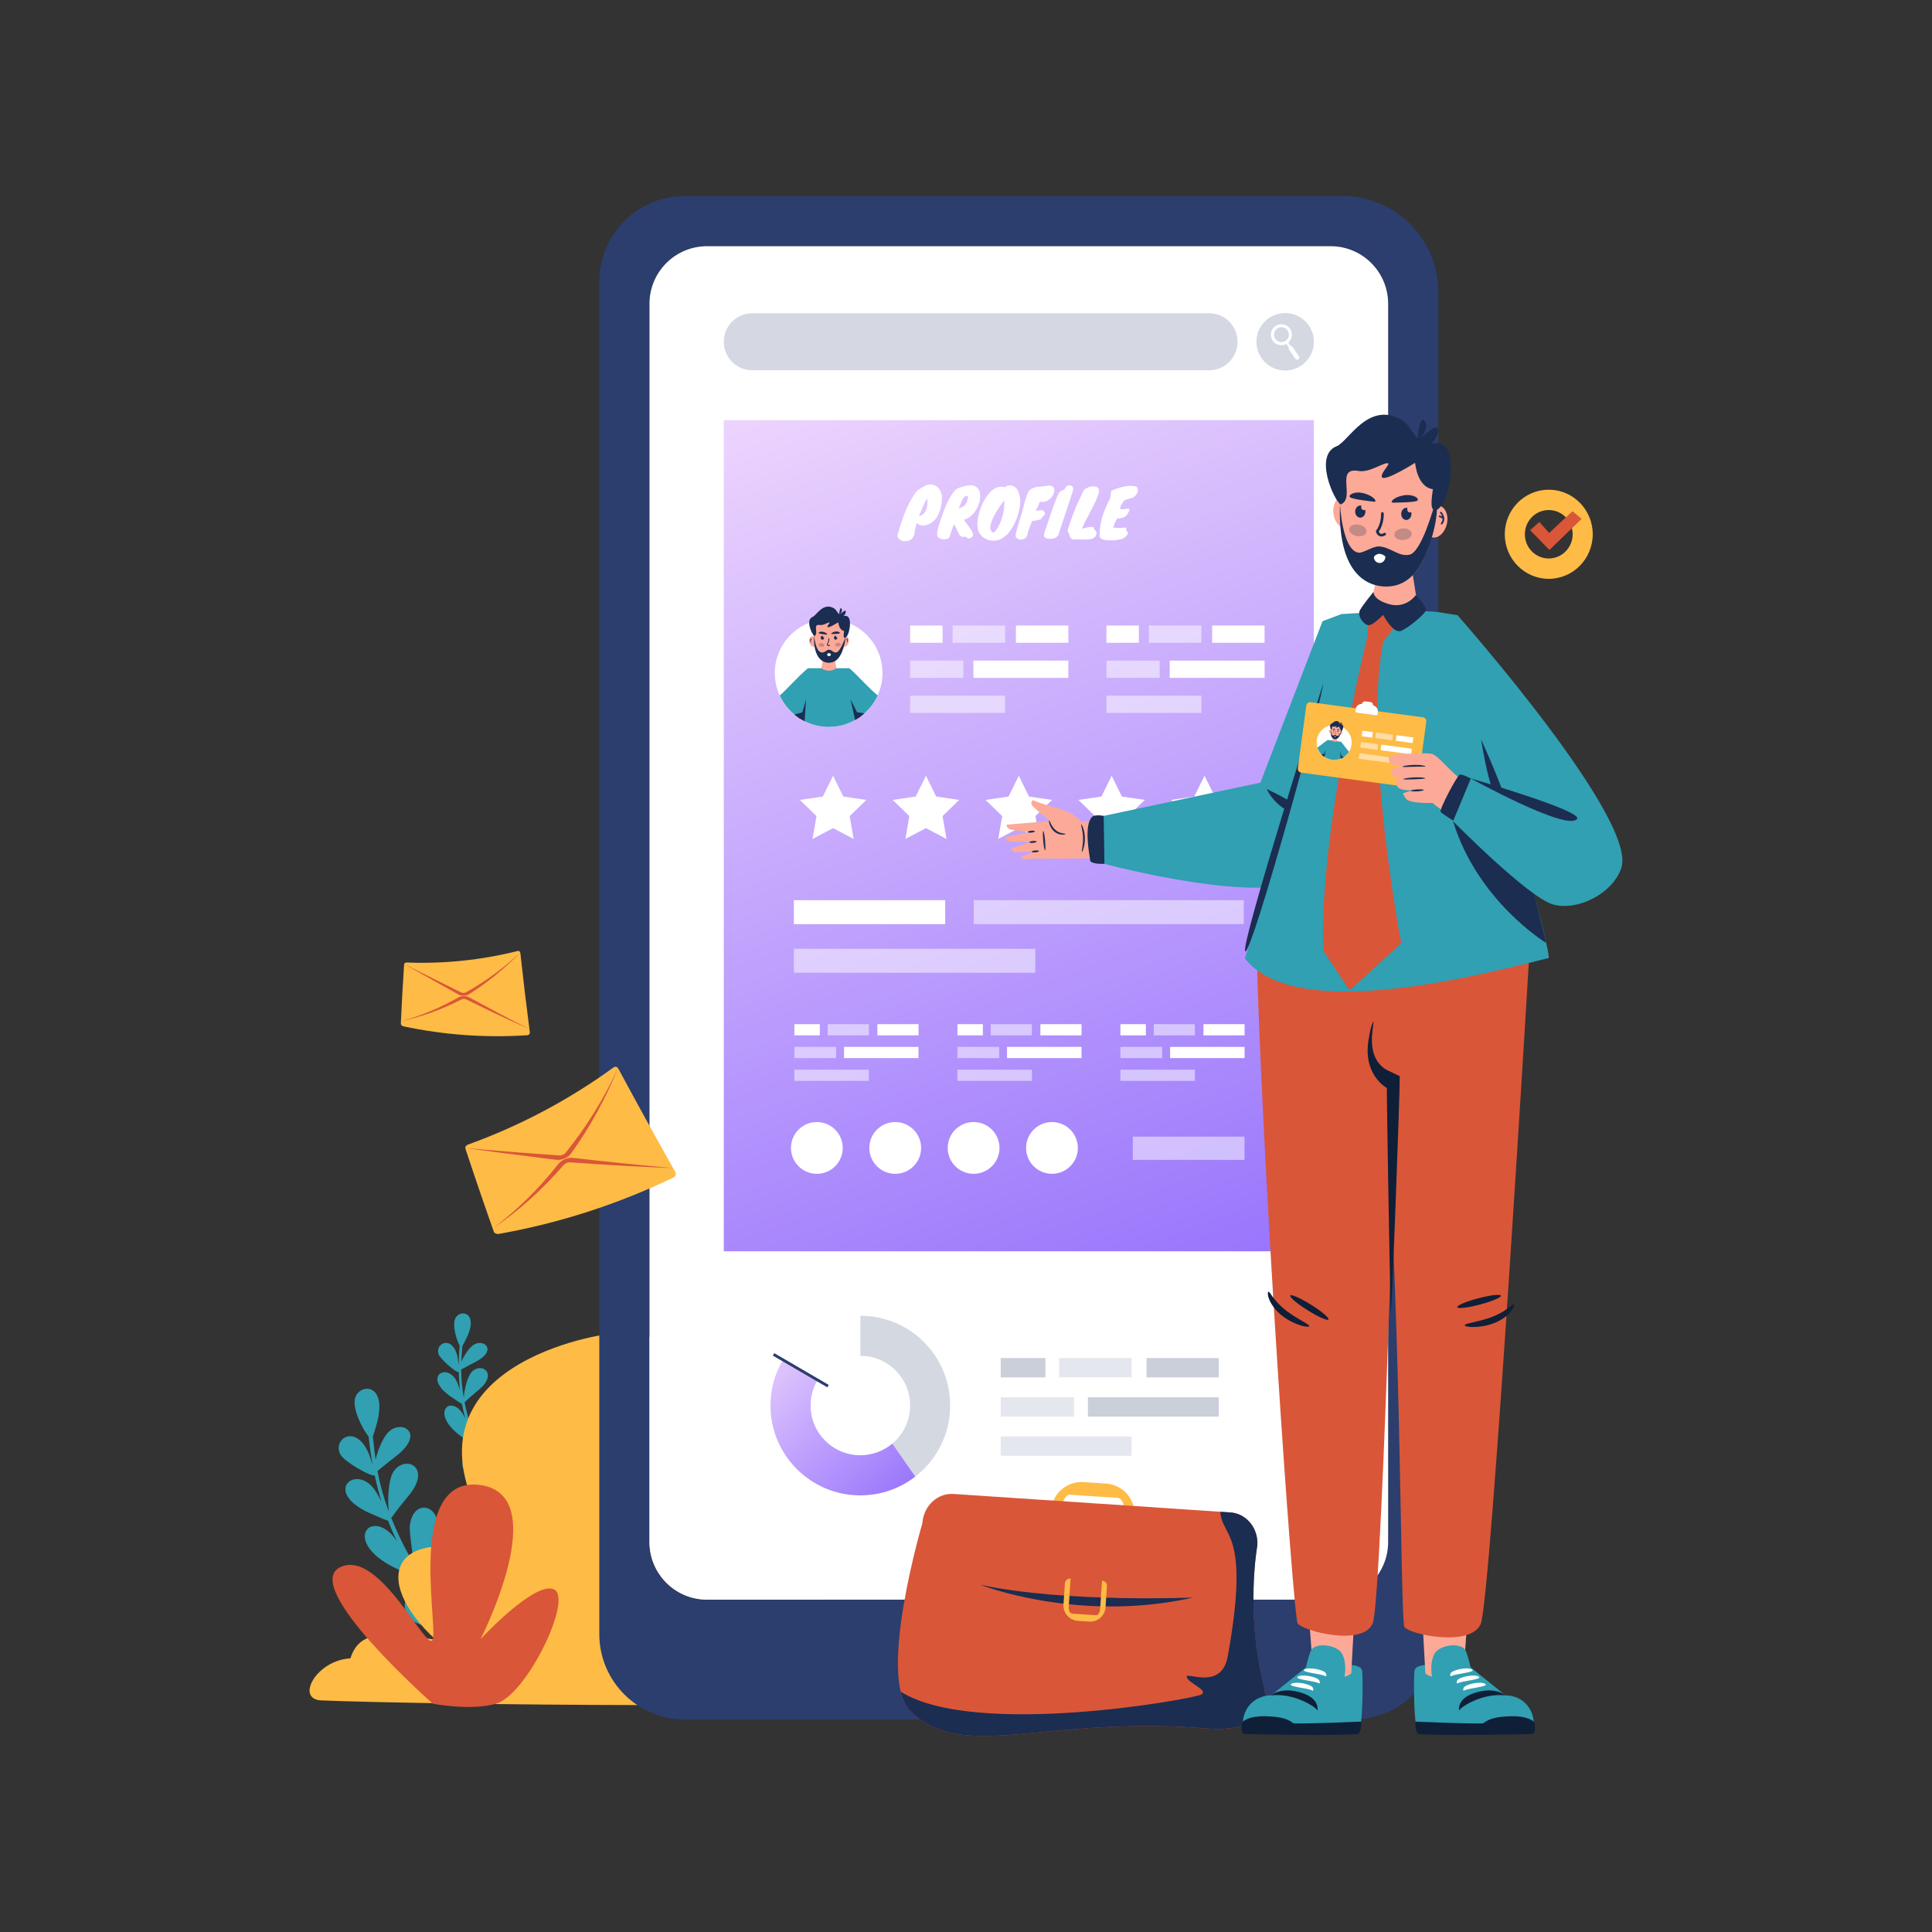 <svg xmlns="http://www.w3.org/2000/svg" enable-background="new 0 0 3000 3000" viewBox="0 0 3000 3000"><rect x="0" y="0" width="3000" height="3000" fill="#333333" stroke="none"/><path fill="#30a0b2" fill-rule="evenodd" d="M856.3 2612.4c-24.8-14.6-47.8-28.5-69.1-42.6-.4-12.7-.9-24.9-2.1-37.6-6.8-72.4-85.1-54.3-20.6 22.1-16.2-11.5-31.4-23.3-45.6-35.8 2.2-11.4 4.3-23 5.8-34.5 9.1-70.7-43.8-83.1-42.3-41 .4 11.3 11.6 41.4 21.4 61.6-19.5-18.9-37.1-39.8-53-63.8 6.6-12.8 13.3-25.5 20-38.2 32.4-61.6-30.7-85.9-34.6-31-.3 4.1 3.1 38.2 7.3 57.8-13.2-21.5-25.2-45.6-36.1-73 .4 0 .8-.3 1.3-.8 8.1-11.5 16.6-22 25.6-32.8 37.7-45.1-5.6-64.6-23.3-37.6-8.3 12.6-9.5 45.8-7.1 62-8.7-23.1-14-43.1-17.7-63 9.6-8.1 19.3-15.7 29.2-23.4 43.6-34 11.8-55.1-8.9-40-10.7 7.8-19.2 29.1-23.3 45.4-1.6-11.3-2.9-23-4.2-35.4 2.1-6.5 4.1-13.2 6-19.8 18-65-28.4-63.6-33.9-38.8-3.6 16.1 12.1 47.9 21.3 58.3 1.6 15.3 3.7 30.2 6.3 44.7-1.1-3.7-2.3-7.4-3.5-11.1-19.2-57.6-61.1-29.8-46.1-4.8 6.4 10.6 45.9 33.5 52.8 31.8 2.9 13.8 6.4 27.2 10.4 40.4-2.6-5-5.3-10-8.1-14.5-29.6-49-89.9 1.7-1.9 36 3.4 1.3 14.4 6.9 20.2 8.2 4.2 10.9 8.9 21.7 14.1 32.3-.7-1-1.4-2-2-2.9-38.4-53.4-89.4 6.2 7.8 48.2 4.1 1.8 24.7 13 25.8 9 9.9 14.4 20.8 28.6 32.9 42.6 2.1 2.4 4.3 4.8 6.4 7.1-60.3-49.2-74.7 2.5-42 21.8 14.8 8.7 66.4 14.1 74.7 9.8 15.3 13.2 31.4 25.2 48.1 36.6-11.1-4.8-22.6-9.3-30.6-10.7-49.9-8.9-60.4 65.9 52.5 27.2.8-.3 1.4-.5 2.1-.8 19.9 12.6 40.2 24.5 60.6 36.6 1.5.9 3.5.4 4.4-1.1C858.3 2615.3 857.8 2613.3 856.3 2612.4zM854.9 2378.1c-14.7-12.8-28.2-24.9-40.6-36.9 1.3-8.5 2.5-16.7 3.3-25.3 4.5-48.9-49.8-46.6-16.4 12.2-9.3-9.6-18-19.4-25.8-29.5 2.9-7.3 5.7-14.8 8.1-22.2 14.8-45.9-18.8-60.6-23-32.5-1.1 7.5 2.6 28.9 6.6 43.6-10.6-15-19.7-31-27.3-48.9 6-7.7 12-15.3 18-22.9 29.2-36.9-9.8-60.9-19.2-24.9-.7 2.7-2.7 25.8-2.3 39.3-6.1-15.9-11.1-33.4-14.9-53 .3 0 .6-.1.9-.4 6.8-6.6 13.7-12.5 21.1-18.6 30.7-25.3 4.3-43.6-10.8-27.9-7.1 7.3-12 29.3-12.4 40.4-2.9-16.4-4-30.4-4-44 7.4-4.2 14.8-8 22.3-11.9 33.2-17.2 14.7-35.1-1-27.7-8.1 3.9-16.4 16.9-21.1 27.3.3-7.7.9-15.6 1.6-24.1 2.2-4.1 4.4-8.2 6.4-12.4 20-41-11-45.8-17.7-30-4.4 10.2 2.1 33.3 7 41.4-.8 10.4-1.3 20.5-1.4 30.5-.3-2.6-.6-5.2-1-7.8-5.6-40.7-36.9-27.3-30.1-8.9 2.9 7.9 26.4 28 31.1 27.7.2 9.5.9 18.9 1.9 28.1-1.1-3.7-2.3-7.3-3.6-10.6-13.6-36.2-60-10-5.7 23.7 2.1 1.3 8.7 6.4 12.4 7.9 1.5 7.8 3.2 15.5 5.3 23.2-.3-.7-.7-1.5-1-2.2-18.9-40.2-60.2-7-.7 33 2.5 1.7 14.8 11.7 16 9.2 4.8 10.8 10.3 21.6 16.6 32.4 1.1 1.9 2.2 3.7 3.4 5.5-34-40.2-49.9-7.6-30.6 9.3 8.7 7.6 42.4 17.6 48.4 15.8 8.5 10.6 17.8 20.6 27.4 30.2-6.8-4.6-13.9-9-19-10.9-32.1-12.1-48.3 36.3 31.5 24.6.6-.1 1-.2 1.5-.3 11.6 10.8 23.7 21.3 35.8 31.8.9.8 2.3.7 3.1-.2C855.9 2380.2 855.8 2378.9 854.9 2378.1z" clip-rule="evenodd"/><path fill="#febb46" d="M499.1,2640.4c164.1,6.7,852.3,14,873.8-4.3c11.5-9.9,34-64.7-149.6-73.3c131.9-150.8,84.1-236.5-90.7-164
		c144.2-290.9-127.9-334.4-187.1-327.4c-47,5.6-365.1,69.4-159.9,348.8c-179.7-60.2-211.8,32.1-108.8,126.1
		c-81.3-13.2-119.1-14.1-132.7,28.8C491.1,2577.9,458.1,2638.7,499.1,2640.4z"/><path fill="#da5638" d="M672.1,2645.5c0,0-205.9-181.2-144.2-211.8c61.7-30.6,136.7,136.9,144.2,111.7c7.5-25.2-40.3-255.4,74-239.4
		c114.3,16,0,239.4,0,239.4s84.7-91.6,114.3-77.3c29.6,14.4-42.3,163.5-90.1,177.4C731,2656.9,672.1,2645.5,672.1,2645.5z"/><path fill="#2b3e6d" d="M2084.7,304.4H1063.2
		c-73.2,0-132.6,59.4-132.6,132.6v2100.3c0,73.3,59.4,132.6,132.6,132.6h1037.6c73.3,0,132.6-59.4,132.6-132.7V453.1
		C2233.4,371,2166.9,304.4,2084.7,304.4z M2155.5,2394.4c0,49.5-40,89.5-89.4,89.5h-968.2c-49.4,0-89.4-40-89.4-89.5V471.7
		c0-49.4,40-89.4,89.4-89.4h968.2c49.4,0,89.4,40,89.4,89.4V2394.4z"/><path fill="#fff" d="M2155.5,471.7v1922.7c0,49.5-40,89.5-89.4,89.5h-968.2c-49.4,0-89.4-40-89.4-89.5V471.7
		c0-49.4,40-89.4,89.4-89.4h968.2C2115.5,382.3,2155.5,422.3,2155.5,471.7z"/><linearGradient id="a" x1="1201.899" x2="1901.249" y1="279.585" y2="2152.842" gradientUnits="userSpaceOnUse"><stop offset="0" stop-color="#ffe9fe"/><stop offset=".419" stop-color="#cfb3fd"/><stop offset="1" stop-color="#906bfc"/></linearGradient><rect width="916.2" height="1290.6" x="1123.9" y="652.4" fill="url(#a)"/><path fill="#fff" d="M1448.1 810.5c-2.7 2-5.5 3.5-8.4 4.4-2.9.9-5.8 1.2-8.7.8-2.9-.4-5.4-1.6-7.4-3.7-1.9 6-3.2 11.9-3.8 17.7-.3 1.1-.7 2-1.4 2.9-1.2 3.6-3.9 5.9-7.9 7.1-4 1.1-7.8.9-11.3-.6-1.6-.7-3-1.8-4-3.2-1.1-1.4-1.6-3.1-1.6-5.1 4.6-16 9.1-29.2 13.4-39.4.9-2.1 1.7-3.9 2.3-5.2.6-1.3 1.1-2.5 1.6-3.4.5-.9.9-1.8 1.3-2.5.4-.7.8-1.5 1.4-2.4 1.2-2 2.6-4.4 4.2-7.1 1.6-2.7 2.9-4.7 4-6.1 1.1-1.3 2.3-2.5 3.5-3.5 1.2-1 2.6-1.9 4.1-2.8 1.5-.9 3.4-2 5.7-3.4 2.3-1.4 4.7-2.3 7.3-2.6 2.6-.3 5-.1 7.4.7 5 1.5 8.6 5 11 10.4 2 5 2.3 11.6 1 20C1459.4 796.2 1454.9 805.2 1448.1 810.5zM1427 801.5c5.5-1.2 9.3-4.8 11.5-10.8 1.8-5 2.2-10.7 1.1-17.1-1.5 2.6-2.9 5.3-4.2 8.1-1.2 2.8-2.4 5.3-3.4 7.5C1429.8 794.3 1428.2 798.4 1427 801.5zM1475 832.3c-.6 2.7-2.7 4.3-6.2 4.9-3.3.6-6.4.2-9.3-1.1-3.3-1.4-4.7-3.4-4.3-5.9-.4-3.9 1.6-12.3 6.1-25.3 6.7-19.5 13.4-33.5 20.1-41.8 1.7-2.1 3.2-3.5 4.5-4.2 1.2-.6 2.7-1.2 4.3-1.8 1.6-.5 3.3-1 5-1.5 3.5-.9 6.8-1.6 9.9-2 3.1-.4 5.9 0 8.4 1.1 2.5 1.1 4.4 2.7 5.8 4.9 1.4 2.1 2.2 4.7 2.6 7.6.3 2.9.2 6-.3 9.1-.5 3.2-1.5 6.4-2.9 9.7-1.4 3.3-3.2 6.3-5.3 9.1-4.7 6.2-10.2 10.2-16.5 12l1 1.7c.9 1.3 1.9 2.8 3.2 4.4 1.2 1.6 2.5 3.3 3.7 4.9 1.2 1.7 2.4 3.4 3.4 5 1 1.7 1.7 3.3 2.2 4.7 1.1 3.3.2 5.7-2.5 7.1-2.2 1.3-4 1.7-5.2 1-.5-.3-1.1-.8-1.6-1.3-.5-.5-1.3-.9-2.2-1.3-4 1.1-7 .1-9.1-3-1.3-2-2.2-3.9-2.9-5.5-.7-1.7-1.2-3.1-1.7-4.2-1.2-2.5-2.6-4.6-4.1-6.4-.7 1.8-1.6 4.1-2.5 6.9-1.1 3.6-2.4 7.2-3.8 11.1H1475zM1495.3 773.8c-1.3 2.9-2.2 4.9-2.6 6-.9 2.3-2 4.8-3.1 7.5-.2 1.5-.4 2.5-.5 3.1l1.4-1.4 1.7-.8c1.2-.7 2.3-1.3 3.3-1.8 1-.5 1.9-1.2 2.7-2 1.5-1.5 2.9-4.1 4-7.5 0-.7.1-1.3.4-2 .2-.7.4-1.3.5-2 .3-1.5-.3-2.5-1.8-3.1-1.3-.1-3 1-5 3.3C1495.8 773.5 1495.5 773.8 1495.3 773.8zM1536.4 765.4c4.2-4.8 8.9-7.8 14.1-9.1 3.6-.9 6.9-.7 10.1.4 2.5-2.6 5.7-3.6 9.7-2.8 3.6.7 6.7 2.7 9.3 6.1.1.5.4 1.2.9 2.1.4.9.9 2 1.3 3.1 3 6.8 3.2 15.8.7 27-3.1 13.8-8.5 25.5-16.4 35.1-2.4 3-5.1 5.4-8.1 7.3-4.8 3.7-10.6 5.3-17.3 4.9-4.2-.2-7.6-1.2-10.5-3.1-11.2-5.6-14.9-17.2-11-34.8C1522.2 787.2 1528 775.1 1536.4 765.4zM1537.6 818.8l-.1.6.2 1.1c.4 2.1 1.1 3.7 2 4.8.9 1.1 1.7 1.8 2.3 2.1.7-.5 1.3-1 2-1.5.7-.5 1.3-1 1.8-1.7 4.6-5.6 8.1-13 10.7-22.1 2.6-9.1 3.5-17.6 2.8-25.3-2.6 3.4-5.4 7.2-8.2 11.6-2.9 4.4-5.2 8.1-6.8 11.2C1540.4 806.6 1538.2 813.1 1537.6 818.8zM1595.1 831.1c-.9 3.2-3.1 5.3-6.6 6.3-3.2.9-6.1.6-8.6-1-2.8-1.7-3.6-4.2-2.6-7.4.9-3.8 2.6-9.8 5-18 2.5-8.2 4.2-14 5.2-17.4 2.3-8.3 3.8-13.8 4.4-16.5 2.1-6.7 3.6-10.9 4.5-12.5.9-1.6 1.7-2.7 2.4-3.4.7-.6 1.8-1.4 3.3-2.3 1.5-.9 3.1-1.5 4.9-2 1.7-.5 3.5-.8 5.2-1 1.7-.2 3.5-.3 5.3-.4 1.8-.1 3.8-.4 6-1 .9 0 1.7-.1 2.4-.2.7-.1 1.4-.2 2.1-.3 1.5-.1 3.1 0 4.6.5 1.5.5 2.6 1.3 3.4 2.5.8 1.2 1.2 2.6 1.2 4.1 0 1.5-.3 3.2-1 4.9-.6 1.7-1.5 3.4-2.7 5-2.5 3.5-5.6 6-9.3 7.4-2.6.8-4.5 1.2-5.6 1.2-1.1 0-1.9-.1-2.4-.4-.4-.3-.7-.5-.8-.6-.1-.1-.3.1-.7.7-.6.9-1 1.8-1.3 2.9s-.6 1.9-.9 2.4c-.3.5-.8 1.5-1.4 3-.6 1.5-1.3 2.7-2.2 3.7-.9 1-1.4 1.6-1.5 1.8l8.9-.9c1.4-.1 2.6.2 3.7.9 1 .7 1.8 1.6 2.2 2.6.4 1 .6 2 .3 3-.2 1-.8 1.7-1.8 2.2-1 .5-1.7 1-2 1.5-.3.5-.6 1-.8 1.5-.2.5-.5.9-.8 1.4-.3.5-1 .9-2 1.3-2.2 1-6.3 1.8-12.4 2.4-.3 1-.8 2.2-1.4 3.6-.6 1.4-1.2 2.8-1.8 4.3-1.7 4.5-2.7 7.2-3 8.1-.2.9-.4 1.7-.6 2.3C1595.8 829.2 1595.4 830.4 1595.1 831.1zM1665.4 764c-2.3 7.3-4.5 13.9-6.5 19.8-2 5.9-3.8 11.3-5.4 16.3-1.6 5-3.2 9.5-4.6 13.7-1.4 4.2-2.7 8.2-3.9 12-.7 4.4-2.8 7.5-6.5 9.4-2.1 1-4.7 1.5-7.6 1.5-3 0-5.2-.3-6.6-1-1.5-.6-2.4-1.6-2.9-2.8-.4-1.2-.4-2.7 0-4.4.4-1.7 1.2-4.1 2.3-7 1.1-3 2.4-7 4.1-12.1 1.6-5.1 3.4-10.3 5.2-15.5 4.5-13.1 8-22.1 10.7-27.2 1-1.9 2-3.1 3-3.8 1-.6 2-1.1 2.9-1.4.9-.3 1.8-.7 2.6-1.1.8-.4 1.5-1.4 2.2-3s1.8-2.7 3.5-3.3c1.7-.6 3.3-.7 4.8-.2 1.5.5 2.6 1.6 3.4 3.2C1666.7 759 1666.5 761.2 1665.4 764zM1690.6 837.5c-1.3 0-2.6.1-3.9.2-1.3.1-3.1.1-5.4.1-2.3 0-5.7-.1-10.3-.2-1.1.1-2.1.1-3.2.1-1.1 0-2.1-.2-3-.6-2.1-.9-3.5-2.9-4.2-6-.3-1.5-.7-2.5-1.2-3.1-.4-.6-.8-1.2-1.1-1.7-.7-1.1-.6-2.8.2-5.3.8-2.5 1.8-5.5 3-9.2s2.6-7.5 4.1-11.6c3.6-9.7 6.9-17.4 9.8-23.1 1.1-2.5 2.1-4.8 3-6.6.8-1.9 1.6-3.5 2.3-4.9.7-1.4 1-2.1 1-2.2.7-2.5 3.3-4.7 7.7-6.4 4.4-1.8 8.3-2.3 11.9-1.4 4 1 5.7 3.6 5.2 7.8-.9 4.2-2.3 8.3-4.2 12.5-1.8 4.2-3.9 8.5-6.3 13.1-2.3 4.6-4.9 9.4-7.6 14.5-2.7 5.1-5.5 10.6-8.1 16.6-.1.3.1.5.4.7.9-.1 2.1-.3 3.7-.8 1.6-.5 3.2-.9 4.9-1.3 1.7-.4 3.4-.6 5.1-.6 1.7 0 3.1.4 4.2 1.3-.1 1.2.2 2.2.9 2.9.7.7 1.3 1.4 2 2.1 1.7 1.7 1.8 4.1.4 6.9-1.3 2.8-3.8 4.7-7.2 5.7C1693.2 837.2 1691.9 837.4 1690.6 837.5zM1729.4 819.3c3.9.4 6.8.6 8.7.6 1.9 0 4.8-.3 8.7-.8 1.2.4 1.9.9 2.1 1.5.2.6.3 1.2.2 1.9-.1.6 0 1.3.1 1.9.1.6.8 1.1 1.9 1.5.6.2.8.8.6 1.8-.2 1-.8 2-1.7 3.2-2.2 2.9-4.8 4.9-7.8 6-4.8 1.2-8.6 1.9-11.4 2.1-4.6.3-9.5.2-14.9-.5-5.9-1.1-8.7-3.5-8.5-7.3 0-14.1 3.1-28.2 9.3-42.4 2-4.6 4.3-9.5 6.8-14.6.5-1.1.9-2.3 1-3.6.1-1.3.2-2.6.3-3.9.1-1.3.3-2.4.6-3.4.3-1 1-1.7 2.1-2.1 13.9-5.6 25-7.7 33.1-6.4 2.8.1 4.7 1 5.6 2.9.9 1.8 1 3.9.3 6.2-.7 2.3-2.1 4.4-4.1 6.4-2 2-4.6 3.3-7.7 3.7-4 1.1-6.4 1.9-7.2 2.3-1.7.8-2.9 1.9-3.6 3.2-.9 1.5-1.8 2.9-2.6 4.2-.8 1.3-1.4 2.8-1.7 4.3l-.4 2.2c1.3.6 2.8.8 4.7.6 1.8-.2 3.6-.5 5.1-.7 1.6-.2 2.9-.3 3.8-.1 1 .2 1.2 1.2.6 3-.6 1.8-1.6 3.8-3.1 6-1.5 2.2-3.6 3.8-6.4 4.8-1.7.3-2.9.6-3.6.8-.6.2-1.1.3-1.5.4-.5.1-1.8.2-4 .3-3.2 5.4-5.1 9.5-5.7 12.5C1728.7 818.7 1728.8 819.3 1729.4 819.3z"/><rect width="50.3" height="26.8" x="1413.3" y="971.3" fill="#fff"/><rect width="81.4" height="26.8" x="1577.5" y="971.3" fill="#fff"/><rect width="81.5" height="26.8" x="1479.2" y="971.3" fill="#fff" opacity=".5"/><rect width="82.6" height="26.8" x="1413.3" y="1025.8" fill="#fff" opacity=".5"/><rect width="147.4" height="26.8" x="1511.5" y="1025.8" fill="#fff"/><rect width="147.4" height="26.8" x="1413.3" y="1080.2" fill="#fff" opacity=".5"/><rect width="39.5" height="17.4" x="1233.5" y="1590.3" fill="#fff"/><rect width="63.9" height="17.4" x="1362.4" y="1590.3" fill="#fff"/><rect width="63.9" height="17.4" x="1285.2" y="1590.3" fill="#fff" opacity=".5"/><rect width="64.8" height="17.4" x="1233.5" y="1625.6" fill="#fff" opacity=".5"/><rect width="115.6" height="17.4" x="1310.6" y="1625.6" fill="#fff"/><rect width="115.7" height="17.4" x="1233.5" y="1661" fill="#fff" opacity=".5"/><rect width="39.5" height="17.4" x="1486.7" y="1590.3" fill="#fff"/><rect width="63.9" height="17.4" x="1615.5" y="1590.3" fill="#fff"/><rect width="63.9" height="17.4" x="1538.4" y="1590.3" fill="#fff" opacity=".5"/><rect width="64.8" height="17.4" x="1486.7" y="1625.6" fill="#fff" opacity=".5"/><rect width="115.7" height="17.4" x="1563.7" y="1625.6" fill="#fff"/><rect width="115.7" height="17.4" x="1486.7" y="1661" fill="#fff" opacity=".5"/><rect width="39.5" height="17.4" x="1739.8" y="1590.3" fill="#fff"/><rect width="63.9" height="17.4" x="1868.7" y="1590.3" fill="#fff"/><rect width="63.9" height="17.4" x="1791.5" y="1590.3" fill="#fff" opacity=".5"/><rect width="64.8" height="17.4" x="1739.8" y="1625.6" fill="#fff" opacity=".5"/><rect width="115.7" height="17.4" x="1816.9" y="1625.6" fill="#fff"/><rect width="115.7" height="17.4" x="1739.8" y="1661" fill="#fff" opacity=".5"/><rect width="173.5" height="36.1" x="1759" y="1765" fill="#fff" opacity=".5"/><rect width="50.3" height="26.8" x="1718.1" y="971.3" fill="#fff"/><rect width="81.4" height="26.8" x="1882.2" y="971.3" fill="#fff"/><rect width="81.5" height="26.8" x="1784" y="971.3" fill="#fff" opacity=".5"/><rect width="82.6" height="26.8" x="1718.1" y="1025.8" fill="#fff" opacity=".5"/><rect width="147.4" height="26.8" x="1816.3" y="1025.8" fill="#fff"/><rect width="147.4" height="26.8" x="1718.1" y="1080.2" fill="#fff" opacity=".5"/><g><path fill="#fff" d="M1370.3,1045.1c0,15.6-4.3,30.3-11.8,42.8c-14.6,24.4-41.2,40.8-71.8,40.8c-30.4,0-57.1-16.3-71.7-40.7
				c-7.6-12.6-11.9-27.2-11.9-42.9c0-46.2,37.5-83.6,83.6-83.6C1332.9,961.5,1370.3,998.9,1370.3,1045.1z"/><path fill="#30a0b2" d="M1318.9,1037.6h-64.3c-17.3,14.5-31.4,31.7-43.8,42.3c1.3,2.8,2.7,5.5,4.3,8.1
				c14.6,24.3,41.2,40.7,71.7,40.7c30.5,0,57.2-16.4,71.8-40.8c1.5-2.6,3-5.3,4.3-8C1347.8,1067.5,1333.4,1050.3,1318.9,1037.6z"/><polygon fill="#1b2d51" points="1251.5 1086.1 1249.4 1119.9 1240.9 1115.3 1233.5 1109.6 1246 1106"/><polygon fill="#1b2d51" points="1320.8 1086.1 1327.8 1118.1 1334.9 1113.8 1342.1 1107.7 1330.8 1106"/><path fill="#fda998" d="M1307.5,989.7c0,0,7.1-5,10,1.3c2.8,6.3-2.9,16.6-9.3,12L1307.5,989.7z"/><path fill="#1b2d51" d="M1316.5,995.3c0.1-0.4,0.1-0.8,0-1.2c-0.2-1.7-1.3-2.9-1.4-3c-0.2-0.2-0.4-0.2-0.6,0
								c-0.2,0.2-0.2,0.4,0,0.6c0.1,0,0.7,0.7,1,1.7c-0.6-0.4-1.2-0.5-1.2-0.5c-0.2-0.1-0.5,0.1-0.5,0.3c-0.1,0.2,0.1,0.4,0.3,0.5
								c0.1,0,0.8,0.2,1.6,0.8c0,0.7-0.2,1.5-0.8,2.3c-0.1,0.2-0.1,0.4,0.1,0.6c0,0,0.1,0.1,0.1,0.1c0.2,0,0.3,0,0.4-0.1
								C1316.1,996.7,1316.4,996,1316.5,995.3z"/><path fill="#fda998" d="M1267.1,989.7c0,0-7.1-5-10,1.3c-2.8,6.3,2.9,16.6,9.3,12L1267.1,989.7z"/><path fill="#1b2d51" d="M1258,995.3c-0.1-0.4-0.1-0.8,0-1.2c0.2-1.7,1.3-2.9,1.4-3c0.2-0.2,0.4-0.2,0.6,0c0.2,0.2,0.2,0.4,0,0.6
								c-0.1,0-0.7,0.7-1,1.7c0.6-0.4,1.2-0.5,1.2-0.5c0.2-0.1,0.5,0.1,0.5,0.3c0.1,0.2-0.1,0.4-0.3,0.5c-0.1,0-0.8,0.2-1.6,0.8
								c0,0.7,0.2,1.5,0.8,2.3c0.1,0.2,0.1,0.4-0.1,0.6c0,0-0.1,0.1-0.1,0.1c-0.2,0-0.3,0-0.4-0.1
								C1258.4,996.7,1258.1,996,1258,995.3z"/><path fill="#fda998" d="M1298.6,1037.4c0,0-4,4-11.4,4c-7.4,0-11.9-3.7-11.9-3.7s1.3-7,2.3-12c0.5-2.9,1-5.3,1-5.6h17.2l1.2,7.4
						L1298.6,1037.4z"/><path fill="#fda998" d="M1265.1,965.3c10.7-2.7,23.6-0.6,45.7,0.2c3.5,1.4,3.5,18.6,0.9,31.5c-2.5,12.2-7.9,32.9-25.8,32
						c-14.9-0.8-20.7-17.7-21.6-33.9C1263.6,983.4,1264,971.8,1265.1,965.3z"/><path fill="#1b2d51" d="M1312.8,989.7c0-0.1-7.7,22-14,23.3c-5.4,1.1-6-3.9-11.9-4.2c-3.3-0.2-7.7,7.4-14.1,3.1
						c-7-4.6-8.9-26-8.9-25.9c-1.2,34.6,12.6,42.6,22,43.1c10.3,0.5,16.5-6.2,20.4-14.4c0.1-0.1,0.1-0.1,0.1-0.1
						S1312.4,1001.6,1312.8,989.7z"/><path fill="#1b2d51" d="M1309.6,956.5c3-1.9,4.2-6,3.6-7.7c-0.9-2.6-8.7,5-8.7,5s4.8-5.9,2-9c-2-2.2-3,4.8-3.5,9.1
						c-2.9-3.1-5.2-7.6-7.4-9c-17.5-10.7-27.7,10.7-33.7,13c-11.9,4.6-0.8,27.8,2.6,29.7c7.7-3.1-3.6-19.3,8.5-17.1
						c5.9,1.1,13.5-5,15.2-3.8c0.6,0.5-3.8,4.9-3.4,6.7c0.8,3.1,16.9-7.1,16.9-7.1s0.9,12.3,9,13.4c-0.9,6.7-1.4,11.4,1.8,10.6
						c1.7-0.5,4.8-4.7,6.2-11.9C1321.4,966,1320.1,953.9,1309.6,956.5z"/><path fill="#1b2d51" d="M1291.2 984.5c0 0 11.4 0 12.7-1.1 1.2-1.1-2.2-3.6-7.3-2.6C1291.4 981.9 1289.9 984.4 1291.2 984.5zM1283.9 985.5c0 0-11.4-1.2-12.5-2.3-1.1-1.2 2.6-3.4 7.6-1.8C1283.9 982.8 1285.2 985.5 1283.9 985.5z"/><path fill="#1b2d51" d="M1305.7 1000.7c.1 1.6-1.7 3.1-4.2 3.3-2.4.2-4.5-.9-4.7-2.6-.1-1.6 1.7-3.1 4.2-3.3C1303.5 997.9 1305.6 999.1 1305.7 1000.7zM1271.2 1000.7c-.3 1.6 1.4 3.3 3.8 3.7 2.4.5 4.6-.5 4.9-2.1.3-1.6-1.4-3.3-3.8-3.7C1273.7 998.2 1271.5 999.1 1271.2 1000.7z" opacity=".25"/><path fill="#1b2d51" d="M1286.5 1003.3c-.2 0-.5-.1-.7-.2-1.4-.5-1.9-2.2-1.9-2.3-.1-.2 0-.4.1-.6 2.7-3.5 2.5-8.6 2.5-8.6 0-.4.3-.7.6-.7.4 0 .7.3.7.6 0 .2.2 5.3-2.6 9.2.2.4.5.9 1 1.1.4.2 1 0 1.7-.4.3-.2.7-.1.9.2.2.3.1.7-.2.9C1288 1003.1 1287.2 1003.4 1286.5 1003.3zM1279.6 990.2c0-.3-.1-.6-.1-.9-.2.2-.4.2-.7.2-.7 0-1.3-.7-1.3-1.5 0-.3.1-.5.1-.7-.2-.1-.4-.1-.6-.1-1.4 0-2.6 1.4-2.6 3.1 0 1.7 1.2 3.1 2.6 3C1278.5 993.4 1279.6 991.9 1279.6 990.2zM1300.1 990.2c0-.3-.1-.6-.1-.9-.2.2-.4.2-.7.2-.7 0-1.3-.7-1.3-1.5 0-.3.1-.5.1-.7-.2-.1-.4-.1-.6-.1-1.4 0-2.6 1.4-2.6 3.1 0 1.7 1.2 3.1 2.6 3C1298.9 993.4 1300.1 991.9 1300.1 990.2z"/><path fill="#fff" d="M1284.6,1015.5c1.1-1.1,2.7-2.1,5.4-0.1c0.7,0.5-0.2,3.5-2.6,3.5C1284.9,1019,1283.9,1016.2,1284.6,1015.5z
					"/></g><path fill="#fff" d="M1308.6 1782.5c0 22.2-18 40.2-40.2 40.2-22.2 0-40.2-18-40.2-40.2 0-22.2 18-40.2 40.2-40.2C1290.6 1742.3 1308.6 1760.3 1308.6 1782.5zM1430.3 1782.5c0 22.2-18 40.2-40.2 40.2-22.2 0-40.2-18-40.2-40.2 0-22.2 18-40.2 40.2-40.2C1412.3 1742.3 1430.3 1760.3 1430.3 1782.5zM1552 1782.5c0 22.2-18 40.2-40.2 40.2-22.2 0-40.2-18-40.2-40.2 0-22.2 18-40.2 40.2-40.2C1534 1742.3 1552 1760.3 1552 1782.5zM1673.7 1782.5c0 22.2-18 40.2-40.2 40.2-22.2 0-40.2-18-40.2-40.2 0-22.2 18-40.2 40.2-40.2C1655.7 1742.3 1673.7 1760.3 1673.7 1782.5z"/><g><polygon fill="#fff" points="1293.6 1204.6 1309.5 1236.9 1345.2 1242.1 1319.4 1267.2 1325.5 1302.7 1293.6 1285.9 1261.7 1302.7 1267.8 1267.2 1242 1242.1 1277.7 1236.9"/><polygon fill="#fff" points="1437.8 1204.6 1453.7 1236.9 1489.4 1242.1 1463.6 1267.2 1469.7 1302.7 1437.8 1285.9 1405.9 1302.7 1412 1267.2 1386.2 1242.1 1421.9 1236.9"/><polygon fill="#fff" points="1582 1204.6 1597.9 1236.9 1633.6 1242.1 1607.8 1267.2 1613.9 1302.7 1582 1285.9 1550.1 1302.7 1556.2 1267.2 1530.4 1242.1 1566.1 1236.9"/><polygon fill="#fff" points="1726.2 1204.6 1742.1 1236.9 1777.7 1242.1 1752 1267.2 1758.1 1302.7 1726.2 1285.9 1694.3 1302.7 1700.4 1267.2 1674.6 1242.1 1710.3 1236.9"/><polygon fill="#fff" points="1870.4 1204.6 1886.3 1236.9 1921.9 1242.1 1896.2 1267.2 1902.2 1302.7 1870.4 1285.9 1838.5 1302.7 1844.6 1267.2 1818.8 1242.1 1854.4 1236.9"/><rect width="235" height="37.2" x="1232.7" y="1397.8" fill="#fff"/><rect width="419.3" height="37.2" x="1512" y="1397.8" fill="#fff" opacity=".5"/><rect width="374.9" height="37.2" x="1232.7" y="1473.3" fill="#fff" opacity=".5"/></g><g><path fill="#2b3e6d" d="M1336,2043.1v62.2c42.7,0,77.2,34.6,77.2,77.2c0,23.7-10.7,44.9-27.5,59.1l35.6,51.2
			c32.9-25.5,54.1-65.4,54.1-110.3C1475.5,2105.5,1413.1,2043.1,1336,2043.1z" opacity=".2"/><linearGradient id="b" x1="1109.905" x2="1408.499" y1="2046.048" y2="2365.027" gradientUnits="userSpaceOnUse"><stop offset="0" stop-color="#ffe9fe"/><stop offset=".419" stop-color="#cfb3fd"/><stop offset="1" stop-color="#906bfc"/></linearGradient><path fill="url(#b)" d="M1421.3,2292.8
			c-23.6,18.3-53.2,29.2-85.4,29.2c-77,0-139.5-62.4-139.5-139.5c0-25.4,6.8-49.2,18.7-69.7l53.9,31.1
			c-6.6,11.3-10.3,24.5-10.3,38.6c0,42.7,34.6,77.2,77.2,77.2c18.9,0,36.4-6.8,49.7-18.2L1421.3,2292.8z"/><line x1="1201.2" x2="1285.7" y1="2103.2" y2="2152.5" fill="#2b3e6d"/><rect width="4.4" height="97.8" x="1241.3" y="2078.9" fill="#2b3e6d" transform="rotate(-59.768 1243.4 2127.803)"/></g><g opacity=".25"><rect width="69.4" height="30" x="1553.9" y="2108.8" fill="#2b3e6d"/><rect width="112.2" height="30" x="1780.3" y="2108.8" fill="#2b3e6d"/><rect width="112.4" height="30" x="1644.7" y="2108.8" fill="#2b3e6d" opacity=".5"/><rect width="113.9" height="30" x="1553.9" y="2169.7" fill="#2b3e6d" opacity=".5"/><rect width="203.2" height="30" x="1689.3" y="2169.7" fill="#2b3e6d"/><rect width="203.2" height="30" x="1553.9" y="2230.6" fill="#2b3e6d" opacity=".5"/></g><g opacity=".2"><path fill="#2b3e6d" d="M1168.2,486.4h709.2c24.5,0,44.3,19.8,44.3,44.3l0,0c0,24.5-19.8,44.3-44.3,44.3h-709.2
			c-24.5,0-44.3-19.8-44.3-44.3l0,0C1123.9,506.2,1143.7,486.4,1168.2,486.4z"/></g><path fill="#2b3e6d" d="M1951,530.7c0,24.6,19.9,44.6,44.6,44.6c24.6,0,44.6-19.9,44.6-44.6c0-24.6-19.9-44.6-44.6-44.6
		C1970.9,486.1,1951,506.1,1951,530.7z" opacity=".2"/><path fill="#fff" d="M2017,553.3l-10-14.5c-0.7-1-1.8-1.5-2.9-1.4l-3.7-5.3c6.2-5.4,7.6-14.7,2.8-21.6c-5.1-7.4-15.3-9.3-22.7-4.2
		c-7.4,5.1-9.3,15.3-4.2,22.7c4.8,6.9,14,9,21.2,5.1l3.7,5.3c-0.5,1-0.4,2.3,0.3,3.3l10,14.5c1.1,1.5,3.1,1.9,4.7,0.9
		C2017.7,556.9,2018.1,554.8,2017,553.3z M1996.3,529.2c-5.2,3.6-12.4,2.3-16-3c-3.6-5.3-2.3-12.4,2.9-16.1
		c5.3-3.6,12.4-2.3,16.1,2.9C2002.9,518.4,2001.6,525.6,1996.3,529.2z"/><g><path fill="#febb46" d="M1682.6,2301.4l35,2.3c26,1.7,45.8,24.3,44,50.3l-4.3,65c-0.6,8.6-8,15.1-16.6,14.5l-0.8-0.1l5.8-86.5
		c0.7-11.1-3.9-20.5-10.3-21l-73.4-4.9c-6.4-0.4-12.2,8.3-13,19.4l-5.8,86.5l-0.8-0.1c-8.6-0.6-15.1-8-14.5-16.6l4.3-65
		C1634,2319.4,1656.5,2299.7,1682.6,2301.4z"/><path fill="#da5638" d="M1432.3,2365.1c0,0-70.8,239.6-19.2,291.1c82.4,82.4,207.9,6.6,462.8,27.9c30.3,2.5,103.4,0.9,85.9-68.9
		c-28.2-112.9-9.5-215.4-9.5-215.4c1.8-26.7-16.9-49.7-41.8-51.3l-429.9-28.7C1455.7,2318.1,1434.1,2338.4,1432.3,2365.1z"/><path fill="#1b2d51" d="M1875.9,2684.1c-254.9-21.3-380.4,54.5-462.8-27.8c-6.8-6.9-11.5-17-14.4-29.4
		c116.1,72.7,457.3,10.8,467.1,4.2c10.5-7.1-20.8-17.5-23.1-27.1c-2.5-9.4,53.9,22.1,63.7-31.9c35.5-195.6-9-183.9-11.5-224.6
		l15.7,1c24.9,1.7,43.6,24.6,41.8,51.3c0,0-18.6,102.5,9.5,215.5C1979.3,2685,1906.2,2686.6,1875.9,2684.1z"/><path fill="#1b2d51" d="M1853,2480.6c0,0-198.4,8.6-330.9-19.8C1522.1,2460.8,1674.7,2520.9,1853,2480.6z"/><path fill="#febb46" d="M1691.3,2518l-17.7-1.2c-13.2-0.9-23.1-12.3-22.2-25.4l2.2-32.8c0.3-4.3,4-7.6,8.4-7.3l0.4,0l-2.9,43.7
		c-0.4,5.6,1.9,10.4,5.2,10.6l37.1,2.5c3.2,0.2,6.2-4.2,6.5-9.8l2.9-43.7l0.4,0c4.3,0.3,7.6,4,7.3,8.4l-2.2,32.8
		C1715.8,2508.9,1704.4,2518.9,1691.3,2518z"/></g><g><path fill="#30a0b2" d="M2070.5,2584.8c22.9,0,43.4-1,44.7,10.1c1.3,11.2,1.3,88.8-5.7,91.9c-7,3.1-157.4,0-172.2,0
					c-14.8,0-9.1-53.2,36.6-54.3l56.4-45.4L2070.5,2584.8z"/><path fill="#0f1f38" d="M2113.4,2673.3c0-0.1-66.3,3.1-103.4,2.9c-4.1,0-7.5-10.6-44.6-11.2c-25.7-0.7-34.4,7.4-35.3,8.3
					c-1.7,1.7-4.9,17.7,2.3,19c7.3,1.3,174.3,2.9,177.1,0C2115,2686.6,2113.4,2673.3,2113.4,2673.3z"/><path fill="#fda998" d="M2103.1,2504c0,4.7-3.7,75.2-4.9,94.3c-7.7,9.3-55.5,12.4-59.6,2.3c0-15.8-6.6-96.5-6.6-96.5H2103.1z"/><path fill="#30a0b2" d="M2086,2609.2c3.5-5.6,6.5-37.9-7.8-47.5c-14.3-9.6-36.6-8.6-41.8,0c-5.2,8.6-11.4,39.8-12.2,46.3
					C2023.5,2614.4,2076.4,2624.5,2086,2609.2z"/><path fill="#0f1f38" d="M2045.8,2656.2c-1.8-5.2-36.1-27.8-71.9-23.6c0,0,16.1-15.3,50.4-2.9
					C2049.6,2638.8,2045.8,2656.2,2045.8,2656.2z"/><path fill="#fff" d="M2037.2 2624.8c-6.5-3.7-39.2-5.7-31.9-10.2 7.3-4.4 31.7.8 33.5 6.5C2040.6 2626.8 2037.2 2624.8 2037.2 2624.8zM2047.3 2613.6c-6.5-3.7-39.2-5.7-31.9-10.2 7.3-4.4 31.7.8 33.5 6.5C2050.7 2615.7 2047.3 2613.6 2047.3 2613.6zM2057.5 2602.5c-6.5-3.7-39.2-5.7-31.9-10.2 7.3-4.4 31.7.8 33.5 6.5C2060.9 2604.5 2057.5 2602.5 2057.5 2602.5z"/><path fill="#da5638" d="M2173.5,1493.1c0,0-26.2,992.3-42.1,1028c-15.9,35.7-106.3,11.9-116.3,0c-7.2-8.6-56.6-729.3-64.1-1055.5
					C2115.5,1458.9,2173.5,1493.1,2173.5,1493.1z"/><path fill="#0f1f38" d="M2003.5 2011.7c1.5-2.4 16 4.1 32.4 14.3 16.4 10.3 28.5 20.5 27 22.9-1.5 2.4-16-4.1-32.4-14.3C2014.1 2024.3 2002 2014 2003.5 2011.7zM1969.5 2005.8c.7-.2 1.7.7 3 2.5.7.9 1.4 2 2.1 3.2 1 1.4 2 2.7 3 4 4.4 5.9 11.3 13.3 20.3 20.2 18.2 13.6 36 20.9 35.1 23.6-.6 2.6-21-.5-41.2-15.5-10-7.6-17.1-17-20.4-24.7-.8-1.9-1.5-3.7-2-5.2-.3-1.6-.6-3-.7-4.2C1968.7 2007.3 1968.9 2006 1969.5 2005.8z"/><path fill="#30a0b2" d="M2241,2584.8c-22.9,0-43.4-1-44.7,10.1c-1.3,11.2-1.3,88.8,5.7,91.9c7,3.1,157.4,0,172.2,0
					c14.8,0,9.1-53.2-36.6-54.3l-56.4-45.4L2241,2584.8z"/><path fill="#0f1f38" d="M2198.1,2673.3c0-0.1,66.3,3.1,103.4,2.9c4.1,0,7.5-10.6,44.6-11.2c25.7-0.7,34.4,7.4,35.3,8.3
					c1.7,1.7,4.9,17.7-2.3,19c-7.3,1.3-174.3,2.9-177.1,0C2196.4,2686.6,2198.1,2673.3,2198.1,2673.3z"/><path fill="#fda998" d="M2208.4,2504c0,4.7,3.7,75.2,4.9,94.3c7.7,9.3,55.5,12.4,59.6,2.3c0-15.8,6.6-96.5,6.6-96.5H2208.4z"/><path fill="#30a0b2" d="M2225.4,2609.2c-3.5-5.6-6.5-37.9,7.8-47.5c14.3-9.6,36.6-8.6,41.8,0c5.2,8.6,11.4,39.8,12.2,46.3
					C2288,2614.4,2235,2624.5,2225.4,2609.2z"/><path fill="#0f1f38" d="M2265.6,2656.2c1.8-5.2,36.1-27.8,71.9-23.6c0,0-16.1-15.3-50.4-2.9
					C2261.9,2638.8,2265.6,2656.2,2265.6,2656.2z"/><path fill="#fff" d="M2274.2 2624.8c6.5-3.7 39.2-5.7 31.9-10.2-7.3-4.4-31.7.8-33.5 6.5C2270.8 2626.8 2274.2 2624.8 2274.2 2624.8zM2264.1 2613.6c6.5-3.7 39.2-5.7 31.9-10.2-7.3-4.4-31.7.8-33.5 6.5C2260.7 2615.7 2264.1 2613.6 2264.1 2613.6zM2253.9 2602.5c6.5-3.7 39.2-5.7 31.9-10.2-7.3-4.4-31.7.8-33.5 6.5C2250.6 2604.5 2253.9 2602.5 2253.9 2602.5z"/><path fill="#da5638" d="M2375.2,1473.9c0,0-60.2,1012.3-76,1048c-15.9,35.7-108.4,16.7-118.3,4.8c-7.2-8.6-4.3-556.6-35.4-860.8
					c-49.8-120.3-101.2-208.7-101.2-208.7L2375.2,1473.9z"/><path fill="#0f1f38" d="M2330.6 2011.9c-.7-2.7-16.4-.9-35.2 4.1-18.7 4.9-33.3 11.1-32.6 13.8.7 2.7 16.4.9 35.2-4.1C2316.7 2020.7 2331.3 2014.6 2330.6 2011.9zM2350.9 2025.5c-.6-.4-1.9.2-3.6 1.5-.9.6-1.9 1.5-3 2.4-1.4 1-2.7 2-4.1 3-6 4.4-14.7 9.4-25.4 13.3-21.4 7.6-40.6 9.2-40.5 12.1-.2 2.7 20.2 5.7 44-2.6 11.8-4.3 21.4-11.2 26.8-17.5 1.3-1.6 2.5-3.1 3.4-4.4.8-1.5 1.4-2.7 1.9-3.8C2351.2 2027.2 2351.4 2025.9 2350.9 2025.5zM2132.4 1586.6c-.4-.1-1.2 1.9-2.5 5.9-1.4 3.9-2.9 10-4 17.9-11.9 58.1 27.5 78.9 27.5 78.9 0 22.7 4.6 299 6.1 347 .8 24 14.5-341 14-365.2-1.4-.6-17.9-8.7-19.2-9.3-1.2-.5-1.5-.7-2.2-1.2-1.4-.7-2.6-1.6-3.8-2.5-2.4-1.9-4.6-3.9-6.4-6.1-3.8-4.3-6.4-9.4-8.1-14.3-3.4-9.9-3.8-19.4-3.5-27 .4-7.7 1.2-13.7 1.9-17.7C2132.6 1588.9 2132.8 1586.7 2132.4 1586.6z"/><path fill="#fda998" d="M1603.6,1242.5c-3.2,3-2.7,6.9,1.1,10.5c8.1,7.7,16.9,14.5,25.6,22c-21.9,1.6-45.4,3.8-67.2,5.5
				c-0.4,2.8,1.6,5.2,3.6,6.4c2,1.2,4.4,1.6,6.7,2c9.1,1.5,18.2,2.5,27.4,2.9c-15.1,3.1-25.9,5-40,8.4c0.2,2.2,1.9,5,4,5.8
				c2.1,0.8,6.2,0.9,8.4,1c10.1,0.2,18.4,0.4,28.5,0.5c-10.3,2.9-20.7,6.9-31,9.8c-0.3,1.7,1.5,4.2,3,5c1.5,0.8,3.3,1.1,5,1.1
				c8.7,0,20.2-1.1,27.1-1.4c-6.7,2.6-13.4,6-20.1,8.6c1.6,6.6,9.4,2.7,14.9,2.7c22.7-0.1,46.6-0.1,69.3-0.1c0,0,17.2-0.1,30.1-1.3
				c-0.1-0.7-1.6-51.9-1.4-56.3c-6.3,0.2-19.5,0.3-19.5,0.3C1658.8,1254.2,1643.6,1258.3,1603.6,1242.5z"/><path fill="#1b2d51" d="M1607 1290.9c.1.8-2.4 1.7-5.5 2-3.1.3-5.7-.1-5.8-.9s2.4-1.7 5.5-2S1606.9 1290.1 1607 1290.9zM1609.6 1306.8c.1.8-2.4 1.7-5.5 2-3.1.3-5.7-.1-5.8-.9-.1-.8 2.4-1.7 5.5-2C1607 1305.6 1609.6 1306 1609.6 1306.8zM1613.3 1321.5c.1.8-2.4 1.7-5.5 2-3.1.3-5.7-.1-5.8-.9-.1-.8 2.4-1.7 5.5-2C1610.7 1320.3 1613.2 1320.7 1613.3 1321.5zM1622.7 1320.4c-.8.1-2.1-6.6-2.8-14.8-.7-8.2-.7-15 .1-15.1.8-.1 2.1 6.6 2.8 14.8C1623.5 1313.6 1623.5 1320.3 1622.7 1320.4zM1654.8 1295.1c0 .3-2 1-5.5.9-3.5 0-8.5-1.4-12.6-5.1-4.1-3.6-6.1-8.3-7.1-11.5-1-3.3-.9-5.5-.5-5.6.4-.1 1.1 1.9 2.5 4.8 1.4 2.9 3.6 6.9 7.2 10.1 3.5 3.2 7.7 4.7 10.9 5.2C1652.6 1294.6 1654.7 1294.6 1654.8 1295.1zM1678.8 1279.8c.3-.1 1.7 2 3.1 5.8 1.4 3.8 2.6 9.4 2.7 15.6.3 12.6-4 22.1-4.7 21.7-.8-.2 2-9.7 1.8-21.7C1681.6 1289.3 1677.9 1280.1 1678.8 1279.8zM1713.8 1266.9c0 0-13.9-3-18.5 2-11.4 12.6-5.2 50.5-2.2 68.5 5.4 5.1 21.9 3.9 21.9 3.9S1732.5 1272.8 1713.8 1266.9z"/><path fill="#30a0b2" d="M2083.3,953.4l-29.7,11.2l-96.5,250.7l-243.3,51.6l1.2,74.5c0,0,255.6,68.6,318.2,19.2
			c50.7-40,45-254.2,45-254.2L2083.3,953.4z"/><path fill="#1b2d51" d="M1966.9,1225.1c0,0,71.2,33.9,55,37.8C2005.8,1266.8,1979,1250.4,1966.9,1225.1z"/><path fill="#30a0b2" d="M1933,1488.2c72.1,91.1,306.1,41.9,471.6-0.6c7.9-2-135.9-533.1-172.3-537.3s-148.9,3.2-148.9,3.2
			S1992.3,1311.2,1933,1488.2z"/><path fill="#1b2d51" d="M2054.5 1061.9c0 0-131.2 413.2-120.7 415.5C1944.3 1479.8 2054 1083.7 2054.5 1061.9zM2256.3 1275.2c26.4-26.7 120.5 89.6 120.5 89.6l24.1 99.4C2400.9 1464.3 2294.3 1399.4 2256.3 1275.2z"/><path fill="#30a0b2" d="M2232.9,950.5l30.3,4.8c0,0,288.7,326.3,253,395.7c-35.7,69.4-162.5-36.4-162.5-36.4l-53.9-166.1
			L2232.9,950.5z"/><path fill="#1b2d51" d="M2300,1148.5c0,0,15.9,110.6,37.9,105C2346.8,1251.2,2300,1148.5,2300,1148.5z"/><path fill="#fda998" d="M2214.8 790.5c0 0 21.8-15.1 30.5 4.1 8.7 19.2-8.9 50.6-28.5 36.6L2214.8 790.5zM2104.5 777.6c0 0-20.2-17.3-30.7 1-10.6 18.3 3.8 51.2 24.7 39.3L2104.5 777.6z"/><path fill="#1b2d51" d="M2242.5,807.7c0.2-1.2,0.2-2.4,0-3.5c-0.6-5.2-4.1-9-4.2-9.1c-0.5-0.5-1.3-0.6-1.8-0.1
							c-0.5,0.5-0.6,1.3-0.1,1.8c0.2,0.1,2.1,2.3,3,5.3c-2-1.1-3.5-1.5-3.6-1.5c-0.7-0.2-1.4,0.2-1.5,0.9c-0.2,0.7,0.2,1.4,0.9,1.5
							c0.2,0.1,2.6,0.7,4.8,2.4c0,2.2-0.6,4.5-2.5,6.9c-0.4,0.5-0.3,1.3,0.2,1.8c0.1,0.1,0.3,0.2,0.4,0.2c0.5,0.1,1,0,1.4-0.4
							C2241.3,811.8,2242.1,809.7,2242.5,807.7z"/><path fill="#fda998" d="M2200.6,936c0,0-12.1,12.1-34.8,12.1c-22.7,0-36.2-11.4-36.2-11.4s4.1-21.5,6.9-36.6
					c1.6-8.9,2.9-16.1,3.1-17.2h52.5l3.7,22.6L2200.6,936z"/><path fill="#da5638" d="M2123.6,958v29.2c0,0-76,305.3-68.8,488.9l40.8,61.9l80.2-73.3c0,0-59.5-311.3-27.9-468.8l20.9-25.9
				l-6.5-19.4l-26.6-3.4L2123.6,958z"/><path fill="#1b2d51" d="M2147.7,954.7c0,0-16.3,17.4-23.2,16c-8.6-1.7-17.1-15.4-12.7-23.4c4.4-8,21-28.3,21-28.3
				s-1.5,12.2,24.8,19.3s40.9-14.3,40.9-14.3s19.1,19,14.7,25.6c-4.4,6.6-24.7,24.4-37.5,29.9
				C2163.1,984.9,2147.7,954.7,2147.7,954.7z"/><path fill="#fda998" d="M2085.5,715.9c32.6-8.3,72.2-1.7,139.5,0.7c10.8,4.3,10.6,56.8,2.7,96.2c-7.5,37.2-24.2,100.6-78.7,97.8
					c-45.4-2.3-63.3-53.9-66.1-103.5C2080.9,771.3,2082,735.9,2085.5,715.9z"/><path fill="#1b2d51" d="M2231.3,790.3c0-0.4-3.2-5.9-4-5.2c-0.7,0.7-19.6,72.3-38.8,76.3c-16.6,3.5-29.2-12-47-12.9
					c-10.2-0.5-25.3,11.1-32.4,9.7c-25.3-4.9-28.4-75.9-28.4-75.5c-3.8,105.7,39.9,126.5,68.4,128c31.6,1.6,50.4-19,62.2-43.9
					c0.2-0.2,0.4-0.3,0.4-0.3S2230,826.8,2231.3,790.3z"/><path fill="#1b2d51" d="M2221.3,689c9.1-5.8,12.8-18.4,11.1-23.5c-2.7-8-26.6,15.2-26.6,15.2s14.5-18,6.1-27.6
					c-6-6.9-9.3,14.8-10.7,27.6c-8.7-9.3-15.8-23.3-22.7-27.6c-53.3-32.8-84.6,32.7-102.8,39.7c-36.3,14.1-4.1,84.6,6.1,90.5
					c23.6-9.4-9.3-58.7,27.8-52c17.9,3.2,41.1-15.3,46.3-11.5c1.9,1.4-11.8,14.9-10.3,20.6c2.4,9.5,51.8-21.8,51.8-21.8
					s2.8,37.7,27.6,41c-2.9,20.4-4.3,34.9,5.6,32.2c5.3-1.4,14.6-14.2,19.1-36.2C2257.3,718,2253.4,681.1,2221.3,689z"/><g><path fill="#1b2d51" d="M2162.3 780.5c0 0 34.9 0 38.6-3.2 3.7-3.3-6.9-11-22.4-7.9C2163 772.4 2158.4 780.2 2162.3 780.5zM2134.3 779.1c0 0-34.8-3.5-38.1-7.1-3.3-3.6 7.9-10.3 23.1-5.6C2134.5 771 2138.3 779.2 2134.3 779.1z"/><path fill="#1b2d51" d="M2192.2 828.4c.4 4.9-5.3 9.4-12.8 10.1-7.5.6-13.9-2.9-14.3-7.8-.4-4.9 5.3-9.4 12.8-10.1C2185.4 820 2191.8 823.5 2192.2 828.4zM2095.1 821c-.9 4.9 4.3 9.9 11.7 11.3 7.4 1.4 14.1-1.4 15-6.3.9-4.9-4.3-9.9-11.7-11.3C2102.8 813.3 2096 816.1 2095.1 821z" opacity=".25"/><path fill="#1b2d51" d="M2144.4 833c-.7-.1-1.4-.2-2.1-.5-4.3-1.6-5.7-6.7-5.8-6.9-.2-.6 0-1.3.4-1.8 8.3-10.7 7.6-26.2 7.6-26.3-.1-1.1.8-2.1 2-2.2 1.1-.1 2.1.8 2.2 2 0 .7.7 16.3-7.8 28.2.5 1.1 1.5 2.7 2.9 3.3 1.4.5 3.1.1 5.2-1.2 1-.6 2.2-.3 2.9.6.6 1 .3 2.2-.6 2.9C2148.8 832.5 2146.5 833.2 2144.4 833zM2120.2 794.2c0-1-.2-1.9-.5-2.8-.6.5-1.3.7-2 .7-2.2.1-4.1-2-4.1-4.7 0-.8.2-1.6.5-2.2-.7-.2-1.3-.3-1.9-.3-4.4.1-7.9 4.4-7.9 9.6 0 5.2 3.6 9.4 8.1 9.3C2116.8 803.7 2120.3 799.4 2120.2 794.2zM2191.7 797.8c0-1-.2-1.9-.5-2.8-.6.5-1.3.7-2 .7-2.2.1-4.1-2-4.1-4.7 0-.8.2-1.6.5-2.2-.7-.2-1.3-.3-1.9-.3-4.4.1-7.9 4.4-7.9 9.6 0 5.2 3.6 9.4 8.1 9.3C2188.2 807.3 2191.7 803 2191.7 797.8z"/></g><path fill="#fff" d="M2134,863.8c3.4-3.3,8.3-6.4,16.5-0.4c2.2,1.6-0.7,10.6-7.9,10.8C2134.9,874.4,2132,865.8,2134,863.8z"/><g><path fill="#febb46" d="M2209.4,1113.8l-174.1-23.4c-3.4-0.5-6.4,1.9-6.9,5.3l-13.1,97.2c-0.5,3.4,1.9,6.4,5.3,6.9l174.1,23.4
					c3.4,0.5,6.4-1.9,6.9-5.3l13.1-97.2C2215.2,1117.3,2212.8,1114.2,2209.4,1113.8z"/><path fill="#fff" d="M2132.2,1095.4c0.3-2.5-1.5-4.8-4-5.2l-8.1-1.1c-2.5-0.3-4.8,1.4-5.2,3.9c-4.8-0.3-9,3.2-9.7,8l-0.4,2.9
					c-0.2,1.3,0.7,2.5,2.1,2.7l29.6,4c1.3,0.2,2.5-0.7,2.7-2.1l0.4-2.9C2140.1,1100.8,2136.9,1096.4,2132.2,1095.4z"/><rect width="16.3" height="8.7" x="2115" y="1135.6" fill="#fff" transform="rotate(7.671 2122.808 1139.789)"/><rect width="26.4" height="8.7" x="2167.8" y="1143.4" fill="#fff" transform="rotate(7.666 2181.277 1147.958)"/><rect width="26.5" height="8.7" x="2136.1" y="1139.2" fill="#fff" opacity=".5" transform="rotate(7.666 2149.783 1143.782)"/><rect width="26.8" height="8.7" x="2112.6" y="1153.9" fill="#fff" opacity=".5" transform="rotate(7.666 2126.368 1158.459)"/><rect width="47.9" height="8.7" x="2144.1" y="1159.5" fill="#fff" transform="rotate(7.666 2168.685 1164.292)"/><rect width="47.9" height="8.7" x="2110.1" y="1172.8" fill="#fff" opacity=".5" transform="rotate(7.666 2134.711 1177.559)"/><path fill="#fff" d="M2098.6,1156.5c-0.7,5-2.7,9.6-5.7,13.3c-5.7,7.2-15,11.3-24.9,10c-9.8-1.3-17.7-7.7-21.3-16.2
						c-1.9-4.4-2.7-9.3-2-14.3c2-14.9,15.7-25.3,30.5-23.3C2090.2,1128,2100.6,1141.6,2098.6,1156.5z"/><path fill="#30a0b2" d="M2082.4,1151.8l-20.7-2.8c-6.2,3.9-11.5,8.9-15.9,11.7c0.3,1,0.6,1.9,1,2.8c3.6,8.5,11.5,14.9,21.3,16.2
						c9.8,1.3,19.1-2.8,24.9-10c0.6-0.8,1.2-1.6,1.7-2.4C2090.4,1162.7,2086.5,1156.5,2082.4,1151.8z"/><polygon fill="#1b2d51" points="2058.6 1164.5 2056.5 1175.3 2053.9 1173.4 2051.8 1171.3 2056 1170.7"/><polygon fill="#1b2d51" points="2080.9 1167.5 2081.8 1178.1 2084.2 1177 2086.8 1175.4 2083.3 1174.3"/><path fill="#fda998" d="M2080.8,1135.9c0,0,2.5-1.3,3.2,0.9c0.6,2.1-1.7,5.2-3.5,3.5L2080.8,1135.9z"/><path fill="#1b2d51" d="M2083.5,1138.1c0-0.1,0.1-0.3,0.1-0.4c0-0.6-0.3-1-0.3-1c0-0.1-0.1-0.1-0.2,0c-0.1,0-0.1,0.1,0,0.2
										c0,0,0.2,0.3,0.2,0.6c-0.2-0.1-0.4-0.2-0.4-0.2c-0.1,0-0.1,0-0.2,0.1c0,0.1,0,0.1,0.1,0.2c0,0,0.3,0.1,0.5,0.3
										c0,0.2-0.1,0.5-0.4,0.7c-0.1,0.1-0.1,0.1,0,0.2c0,0,0,0,0,0c0,0,0.1,0,0.1,0C2083.3,1138.5,2083.4,1138.3,2083.5,1138.1z"/><path fill="#fda998" d="M2067.8,1134.2c0,0-2.1-1.9-3.3,0c-1.2,1.9,0.2,5.5,2.5,4.3L2067.8,1134.2z"/><path fill="#1b2d51" d="M2064.6,1135.6c0-0.1,0-0.3,0-0.4c0.1-0.5,0.6-0.9,0.6-0.9c0.1,0,0.1,0,0.2,0c0,0.1,0,0.1,0,0.2
										c0,0-0.3,0.2-0.4,0.5c0.2-0.1,0.4-0.1,0.4-0.1c0.1,0,0.1,0,0.1,0.1c0,0.1,0,0.1-0.1,0.2c0,0-0.3,0-0.5,0.2
										c0,0.2,0,0.5,0.2,0.8c0,0.1,0,0.1,0,0.2c0,0,0,0,0,0c-0.1,0-0.1,0-0.1-0.1C2064.7,1136,2064.6,1135.8,2064.6,1135.6z"/><path fill="#fda998" d="M2075.9,1150.9c0,0-1.4,1.1-3.8,0.8c-2.4-0.3-3.7-1.7-3.7-1.7s0.7-2.2,1.2-3.8c0.3-0.9,0.5-1.7,0.6-1.8
								l5.5,0.7l0.1,2.4L2075.9,1150.9z"/><path fill="#fda998" d="M2068.2,1126.2c3.6-0.4,7.6,0.8,14.7,2.1c1.1,0.6,0.3,6.1-1.1,10.2c-1.3,3.8-4,10.3-9.7,9.2
								c-4.8-0.9-5.9-6.6-5.5-11.8C2066.9,1132,2067.6,1128.3,2068.2,1126.2z"/><path fill="#1b2d51" d="M2082.5,1136.1c0,0-3.4,6.7-5.5,6.9c-1.8,0.1-1.8-1.5-3.6-1.9c-1.1-0.2-2.8,2-4.7,0.4
								c-2.1-1.8-1.7-8.8-1.7-8.7c-1.9,11.1,2.2,14.3,5.2,14.8c3.3,0.6,5.6-1.3,7.2-3.7c0,0,0,0,0,0S2081.9,1140,2082.5,1136.1z"/><path fill="#1b2d51" d="M2082.9,1125.3c1-0.5,1.6-1.8,1.5-2.3c-0.2-0.9-3,1.2-3,1.2s1.8-1.7,1-2.8c-0.5-0.8-1.2,1.4-1.5,2.8
								c-0.8-1.1-1.3-2.7-2-3.2c-5.2-4.2-9.4,2.2-11.4,2.7c-4,1-1.4,8.9-0.5,9.7c2.6-0.7-0.3-6.4,3.5-5.1c1.8,0.6,4.5-1,5-0.6
								c0.2,0.2-1.4,1.4-1.4,2c0.1,1,5.8-1.6,5.8-1.6s-0.2,4,2.3,4.7c-0.6,2.1-0.9,3.6,0.1,3.5c0.6-0.1,1.7-1.3,2.5-3.5
								C2086.3,1128.9,2086.4,1125,2082.9,1125.3z"/><path fill="#1b2d51" d="M2075.8 1133.5c0 0 3.7.5 4.1.2.4-.3-.6-1.3-2.2-1.2C2076 1132.7 2075.4 1133.5 2075.8 1133.5zM2073.4 1133.5c0 0-3.6-.9-3.9-1.3-.3-.4 1-1 2.5-.3C2073.5 1132.7 2073.8 1133.6 2073.4 1133.5z"/><path fill="#1b2d51" d="M2079.7 1139.4c0 .5-.7.9-1.5.9-.8 0-1.4-.5-1.4-1 0-.5.7-.9 1.5-.9C2079.2 1138.4 2079.8 1138.9 2079.7 1139.4zM2068.7 1137.9c-.2.5.3 1.1 1.1 1.4.8.3 1.5 0 1.7-.5.2-.5-.3-1.1-1.1-1.4C2069.6 1137.2 2068.8 1137.4 2068.7 1137.9z" opacity=".25"/><path fill="#1b2d51" d="M2073.5 1139.4c-.1 0-.1 0-.2-.1-.4-.2-.5-.8-.5-.8 0-.1 0-.1.1-.2 1-1 1.2-2.7 1.2-2.7 0-.1.1-.2.2-.2.1 0 .2.1.2.2 0 .1-.2 1.7-1.2 2.9 0 .1.1.3.3.4.1.1.3.1.6-.1.1-.1.2 0 .3.1.1.1 0 .2-.1.3C2073.9 1139.4 2073.7 1139.4 2073.5 1139.4zM2071.8 1134.9c0-.1 0-.2 0-.3-.1 0-.2.1-.2 0-.2 0-.4-.3-.4-.5 0-.1 0-.2.1-.2-.1 0-.1-.1-.2-.1-.5-.1-.9.4-1 .9-.1.6.2 1 .7 1.1C2071.3 1135.8 2071.7 1135.4 2071.8 1134.9zM2078.4 1135.8c0-.1 0-.2 0-.3-.1 0-.1.1-.2 0-.2 0-.4-.3-.4-.5 0-.1 0-.2.1-.2-.1 0-.1-.1-.2-.1-.5-.1-.9.4-1 .9-.1.6.2 1 .7 1.1C2077.9 1136.7 2078.3 1136.3 2078.4 1135.8z"/><path fill="#fff" d="M2072.3,1143.2c0.4-0.3,1-0.6,1.7,0.2c0.2,0.2-0.2,1.1-1,1C2072.3,1144.4,2072.1,1143.4,2072.3,1143.2z"/><path fill="#fda998" d="M2262.3,1205c-16-13.9-30.7-32.6-39-34.4c-14.1-3-66.7,2.2-66.7,2.2s-0.5,7.2,0.8,9.9
				c2.1,4.3,10.6,7.3,20.3,7.8c-6.7,0.9-18.8,3.8-18.8,3.8s1.6,8.4,3.6,10.5c2.8,2.9,10.4,4.8,16.6,4.9c-4.7,1.2-12.7,2.7-12.7,2.7
				s2.8,9.2,5.2,11c4.5,3.5,14.2,3.9,22.6,3.8c-6.1,0.9-16,4.9-16,4.9s4.1,7.7,6.2,9.4c8.2,6.6,40.3,5.3,40.3,5.3
				c6.6,7,31.4,22.9,40.5,21.5c3.3-0.5,29.2-41.9,29.2-41.9S2274.3,1215.4,2262.3,1205z"/><g><path fill="#1b2d51" d="M2213.5,1190c-0.2,0.8-8,0.2-17.9,0.6c-9.8,0.3-17.9,0.7-18-0.1c-0.1-0.8,7.9-2.5,17.9-2.8
					c5-0.2,9.6,0.1,12.8,0.7C2211.6,1188.9,2213.6,1189.6,2213.5,1190z"/></g><g><path fill="#1b2d51" d="M2213.1,1208.6c-0.1,0.8-7.6,1-17,1.5c-9.4,0.4-17,0.5-17.1-0.3c-0.1-0.8,7.5-2.2,17-2.7
					C2205.4,1206.6,2213.2,1207.7,2213.1,1208.6z"/></g><g><path fill="#1b2d51" d="M2210.8,1226.7c0.1,0.8-4.4,1.8-9.9,2.1c-5.5,0.3-10.1,0-10.1-0.9c-0.1-0.8,4.4-1.8,9.9-2.1
					S2210.7,1225.8,2210.8,1226.7z"/></g></g><path fill="#1b2d51" d="M2289.6,1211.9c0,0-18.8-10.5-22.9-9.1c-4.1,1.4-32.2,54.5-29.7,57.8c2.5,3.3,24.1,16.5,24.1,16.5
			L2289.6,1211.9z"/><path fill="#30a0b2" d="M2283.9,1208.8l-27.6,66.4c0,0,117.1,119,155.8,129.4c38.7,10.4,90.8-17.7,104.2-53.7
			c9.3-25-24.2-63.7-24.2-63.7L2283.9,1208.8z"/><path fill="#1b2d51" d="M2283.9,1208.8c0,0,174.4,50.3,165,62.8C2433.7,1291.6,2283.9,1208.8,2283.9,1208.8z"/></g><g><path fill="#febb46" d="M960.2,1659.5c28.5,52.9,57.9,106.4,88.4,160.4c1.7,3.1,0.6,6.8-2.5,8.3c-85.7,41.4-177,71-271.4,87.8
			c-3.4,0.6-7-0.9-7.9-3.4c-15.5-43.8-30.2-86.8-44.1-129c-0.8-2.4,1-5.2,4-6.3c81.1-29.3,157.3-69.8,226.1-119.9
			C955.3,1655.6,958.6,1656.5,960.2,1659.5z"/><path fill="#da5638" d="M722.5 1782.8c45.1 5.9 91.9 12.1 140.8 18.1 4.5.5 9.1-.1 13.3-1.9l0 0c4.2-1.8 7.9-4.6 10.5-8.3 28.6-39.8 53-84.1 72.6-132.2-22.2 48.1-49.5 92-81.1 131.1-2.5 3.1-6.4 4.8-10.4 4.5C817.9 1790.7 769.4 1786.8 722.5 1782.8zM1045.2 1813.8c-53.9-4.7-105.4-10.1-154.8-15.8-4.5-.5-9.1.2-13.3 2l0 0c-4.2 1.8-7.9 4.6-10.6 8-30 38.1-64 71.5-101.3 99.6 40.2-27.4 77.1-60.4 109.8-98.3 2.6-3 6.6-4.7 10.6-4.4C936.7 1808.6 989.8 1811.8 1045.2 1813.8z"/><path fill="#febb46" d="M808,1479.8c4.4,40.4,9.3,81.5,14.7,123.1c0.3,2.4-1.4,4.4-3.7,4.6c-64.2,4.2-129.1-0.3-192.5-13.8
			c-2.3-0.5-4.1-2.4-4.1-4.1c1.4-31.4,3.1-62.1,5.1-92.1c0.1-1.7,1.9-3,4.1-2.9c58.3,2.2,116.4-3.9,172.2-17.9
			C805.8,1476.1,807.7,1477.5,808,1479.8z"/><path fill="#da5638" d="M627.5 1496.8c26.8 15.2 54.6 30.9 83.7 47.1 2.7 1.5 5.7 2.3 8.8 2.2l0 0c3.1 0 6.1-.9 8.7-2.5 28-17.7 54.6-39.3 79.1-64.5-26.1 24.5-54.4 45.2-84.1 61.7-2.3 1.3-5.3 1.4-7.7.2C685.4 1526 656 1511.2 627.5 1496.8zM822.1 1598.1c-32.6-16.6-63.6-33.1-93.1-49.2-2.7-1.5-5.8-2.2-8.9-2.2l0 0c-3.1 0-6.1.9-8.7 2.3-28.5 16.3-58.3 28.6-88.8 36.8 32.2-7 63.7-18.3 93.8-33.8 2.4-1.2 5.3-1.3 7.8 0C755.4 1567.4 787.9 1582.8 822.1 1598.1z"/><g><path fill="#febb46" d="M2404.9,760.4c-37.7,0-68.3,31-68.3,69.2c0,38.2,30.6,69.2,68.3,69.2c37.7,0,68.3-31,68.3-69.2
			C2473.2,791.4,2442.6,760.4,2404.9,760.4z M2404.9,867.2c-20.5,0-37.1-16.8-37.1-37.6c0-20.8,16.6-37.6,37.1-37.6
			c20.5,0,37.1,16.8,37.1,37.6C2442,850.3,2425.4,867.2,2404.9,867.2z"/><path fill="#da5638" d="M2375.9,823.2c1.2-0.7,14.4-12.7,14.4-12.7l15.2,17.1l36.3-33.8l14.1,11.9l-50,48.3L2375.9,823.2z"/></g></g></svg>